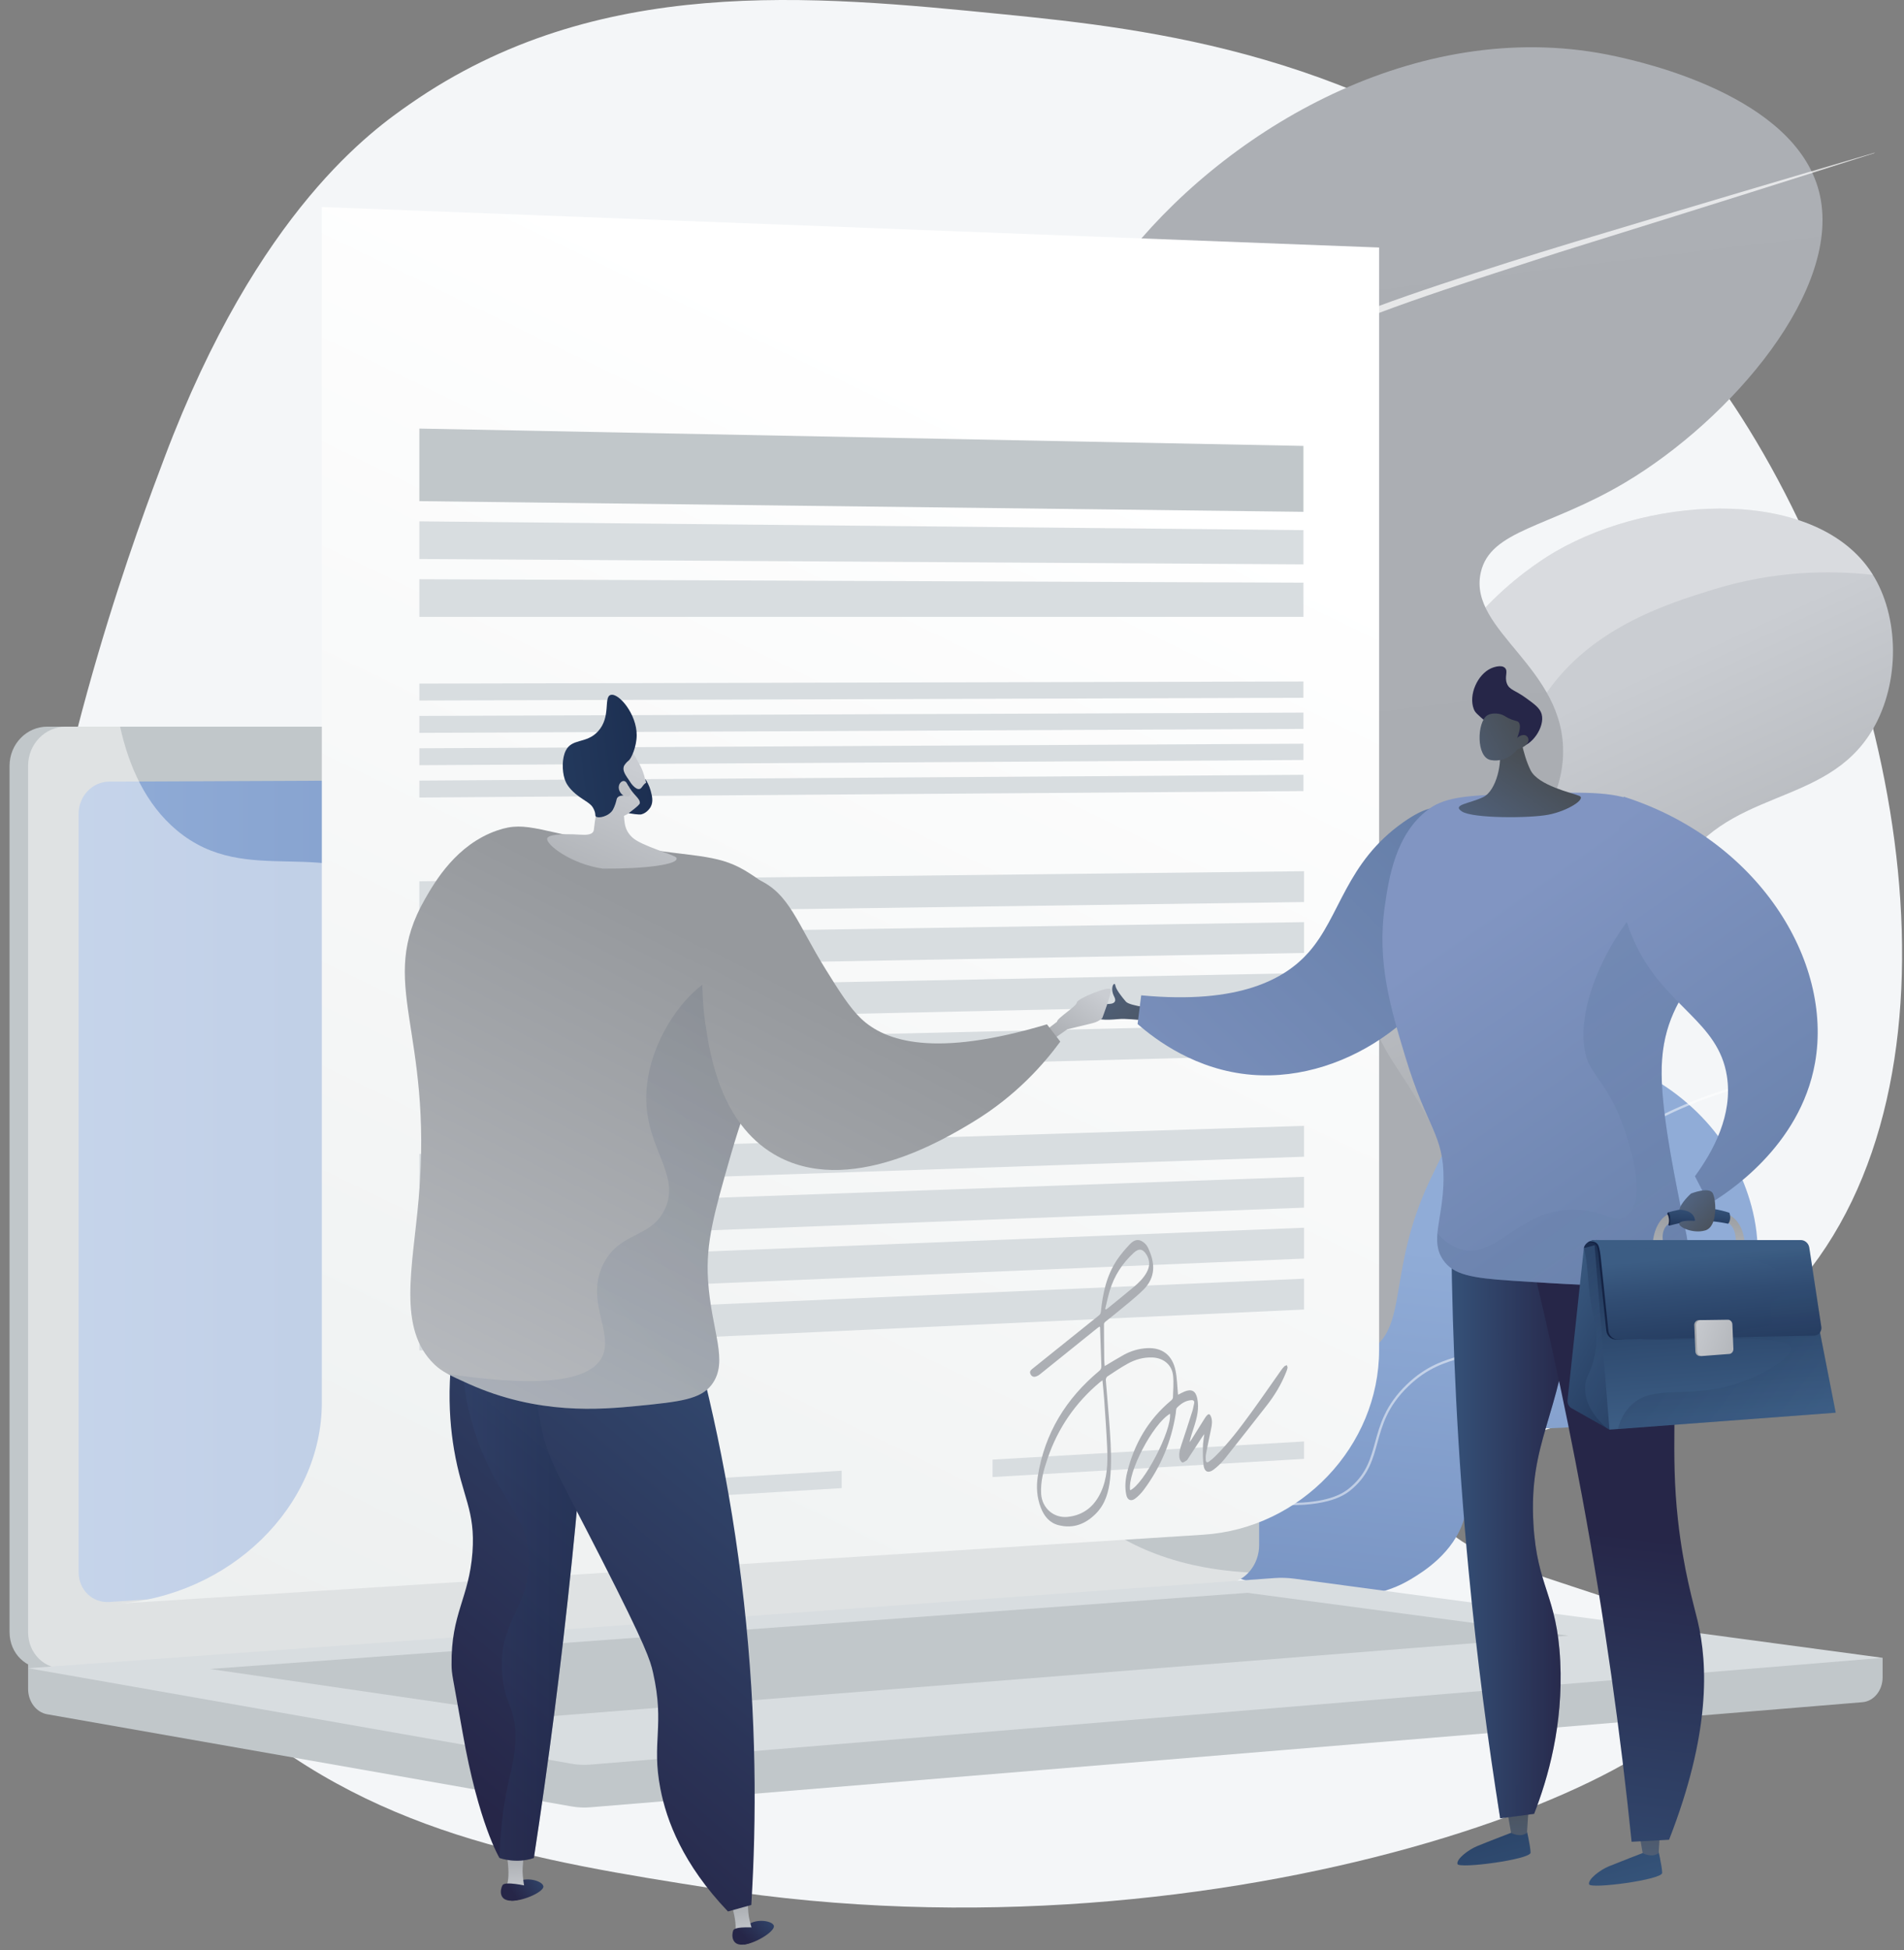 <svg width="166" height="170" viewBox="0 0 166 170" fill="none" xmlns="http://www.w3.org/2000/svg">
<rect x="0" y="0" width="166" height="170" fill="#808080" stroke="none"/>
<path d="M156.506 112.233C144.639 125.707 124.832 124.378 124.875 130.73C124.924 137.744 149.072 138.926 149.522 145.528C150.133 154.473 107.123 171.676 62.221 164.632C46.752 162.205 32.106 159.861 19.471 148.438C-15.154 117.135 10.204 50.871 14.337 39.903C22.506 18.227 32.621 11.238 35.751 9.059C52.037 -2.276 70.776 -0.414 87.51 1.249C100.18 2.508 119.155 4.65 136.477 18.943C139.431 21.381 145.946 27.172 151.818 36.361C166.084 58.684 172.389 94.198 156.506 112.233V112.233Z" fill="#F4F6F8"/>
<path d="M71.768 125.834C99.16 134.797 108.351 132.326 111.563 128.208C113.43 125.814 114.193 121.687 119.194 117.073C123.41 113.184 125.422 113.759 127.446 110.6C130.959 105.12 126.389 101.076 129.284 95.694C132.453 89.802 139.388 91.941 143.556 84.96C145.836 81.141 143.961 80.165 146.055 76.333C150.321 68.523 159.209 70.563 163.292 63.553C165.669 59.471 165.598 53.729 163.222 50.003C158.455 42.529 144.338 43.049 135.661 48.053C134.544 48.698 126.106 53.722 124.042 62.697C122.796 68.112 124.78 71.014 122.346 74.064C118.912 78.367 113.068 74.968 109.726 78.748C105.198 83.87 112.7 93.763 107.539 99.518C105.542 101.746 103.911 100.828 101.861 103.422C98.489 107.688 100.965 112.615 99.776 116.404C98.501 120.472 92.51 124.789 71.767 125.833L71.768 125.834Z" fill="url(#paint0_linear_2_50)"/>
<g style="mix-blend-mode:soft-light" opacity="0.28">
<path d="M134.386 61.094C129.502 68.978 134.664 75.173 129.419 81.187C125.158 86.07 119.853 84.164 117.619 88.965C115.479 93.567 119.77 96.574 117.695 101.885C115.985 106.262 112.465 105.768 108.092 111.112C103.69 116.491 104.6 120.237 102.255 123.574C99.737 127.155 93.674 129.969 78.759 127.991C76.57 127.36 74.244 126.645 71.767 125.834C92.51 124.79 98.5 120.473 99.776 116.405C100.964 112.616 98.489 107.689 101.861 103.423C103.912 100.829 105.542 101.746 107.539 99.519C112.699 93.764 105.198 83.871 109.726 78.749C113.068 74.969 118.912 78.368 122.346 74.065C124.78 71.014 122.796 68.112 124.042 62.697C126.106 53.723 134.544 48.699 135.661 48.054C144.338 43.05 158.455 42.53 163.222 50.004C163.244 50.04 163.266 50.077 163.288 50.113C159.43 49.684 154.608 49.775 149.394 51.383C145.345 52.632 138.277 54.811 134.386 61.094V61.094Z" fill="white"/>
</g>
<path d="M77.912 129.936C89.914 128.694 93.725 125.607 94.673 122.686C96.224 117.905 90.001 113.902 91.715 108.445C93.689 102.158 103.588 102.25 103.911 97.974C104.26 93.352 92.788 91.998 91.398 85.066C90.138 78.781 98.889 76.519 100.099 67.837C101.545 57.472 90.102 53.306 89.76 41.215C89.527 32.958 94.631 26.719 98.636 21.824C107.649 10.808 124.244 1.25 140.896 4.916C143.167 5.416 156.423 8.335 158.587 16.682C160.78 25.145 150.897 36.578 141.7 42.055C135.035 46.025 129.918 46.158 129.094 49.935C127.984 55.026 136.537 58.205 136.274 65.824C136.135 69.852 133.606 72.938 131.12 75.974C125.483 82.855 121.108 81.923 119.846 86.011C118.119 91.603 125.763 95.115 126.277 103.938C126.645 110.224 123.155 115.142 121.189 117.913C113.526 128.716 96.522 133.047 77.912 129.938L77.912 129.936Z" fill="url(#paint1_linear_2_50)"/>
<g style="mix-blend-mode:soft-light" opacity="0.7">
<path d="M163.437 13.342C155.723 15.806 148.001 18.234 140.272 20.64C138.342 21.248 136.404 21.833 134.481 22.463L128.708 24.339C126.786 24.97 124.869 25.612 122.962 26.283C121.057 26.956 119.161 27.654 117.311 28.448C116.387 28.846 115.475 29.269 114.6 29.749C114.16 29.985 113.738 30.248 113.324 30.52C112.918 30.8 112.527 31.099 112.168 31.428C111.451 32.089 110.899 32.894 110.566 33.807C110.237 34.722 110.063 35.691 110.101 36.665C110.134 37.638 110.357 38.604 110.692 39.533C111.027 40.464 111.483 41.355 111.975 42.227C112.964 43.97 114.137 45.62 115.256 47.313C116.376 49.004 117.463 50.74 118.306 52.613C118.718 53.553 119.082 54.519 119.334 55.521C119.576 56.525 119.734 57.552 119.758 58.588C119.779 60.658 119.345 62.735 118.426 64.597C117.963 65.526 117.374 66.386 116.715 67.177C116.054 67.969 115.32 68.685 114.582 69.382C113.106 70.768 111.58 72.104 110.546 73.798C109.484 75.469 109.002 77.457 108.941 79.435C108.914 80.425 109.006 81.418 109.233 82.382C109.464 83.345 109.807 84.281 110.236 85.184C110.662 86.089 111.156 86.966 111.647 87.854C112.134 88.743 112.623 89.646 112.989 90.615C113.362 91.578 113.592 92.615 113.606 93.661C113.611 94.707 113.424 95.746 113.073 96.722C112.721 97.7 112.206 98.617 111.568 99.431C110.924 100.24 110.18 100.96 109.391 101.608C107.821 102.914 106.095 103.992 104.65 105.375C103.928 106.062 103.291 106.834 102.807 107.697C102.331 108.562 102.015 109.513 101.865 110.493C101.722 111.475 101.737 112.477 101.954 113.444C102.17 114.412 102.575 115.33 102.992 116.252C103.196 116.718 103.409 117.183 103.565 117.679C103.717 118.172 103.844 118.688 103.838 119.217C103.849 119.743 103.77 120.273 103.592 120.767C103.42 121.262 103.164 121.724 102.862 122.147C102.242 122.984 101.452 123.667 100.601 124.234C99.751 124.806 98.847 125.284 97.921 125.706C96.063 126.539 94.13 127.176 92.174 127.709C90.218 128.245 88.238 128.683 86.249 129.066C84.259 129.446 82.261 129.777 80.255 130.057C76.246 130.629 72.217 131.046 68.184 131.392L68.182 131.365C72.211 130.986 76.236 130.535 80.236 129.93C82.237 129.632 84.231 129.285 86.213 128.889C88.196 128.491 90.167 128.037 92.111 127.487C94.055 126.94 95.972 126.288 97.803 125.449C98.714 125.024 99.601 124.545 100.427 123.98C101.253 123.417 102.01 122.749 102.596 121.955C103.165 121.158 103.535 120.202 103.495 119.224C103.487 118.245 103.077 117.314 102.666 116.399C102.245 115.482 101.821 114.537 101.59 113.524C101.358 112.513 101.337 111.458 101.482 110.436C101.633 109.414 101.96 108.413 102.456 107.501C102.959 106.594 103.622 105.785 104.362 105.074C105.844 103.645 107.573 102.556 109.106 101.265C109.878 100.625 110.593 99.925 111.206 99.147C111.813 98.365 112.296 97.493 112.626 96.562C112.956 95.631 113.126 94.646 113.118 93.667C113.099 92.686 112.881 91.715 112.519 90.793C111.799 88.941 110.627 87.266 109.758 85.407C109.317 84.482 108.956 83.508 108.714 82.502C108.475 81.494 108.376 80.454 108.403 79.42C108.432 78.387 108.573 77.358 108.844 76.357C108.976 75.856 109.156 75.367 109.355 74.888C109.569 74.414 109.802 73.948 110.08 73.51C110.347 73.064 110.659 72.65 110.976 72.243C111.304 71.846 111.641 71.456 112.001 71.09C112.71 70.35 113.466 69.67 114.199 68.977C114.931 68.284 115.647 67.582 116.283 66.816C116.918 66.051 117.479 65.229 117.918 64.344C118.791 62.57 119.205 60.573 119.182 58.599C119.157 57.609 119.004 56.626 118.77 55.661C118.526 54.698 118.173 53.764 117.771 52.851C116.948 51.028 115.877 49.319 114.759 47.639C113.643 45.956 112.463 44.302 111.449 42.523C110.946 41.633 110.473 40.715 110.119 39.739C109.766 38.766 109.524 37.737 109.487 36.684C109.444 35.632 109.63 34.576 109.988 33.587C110.173 33.095 110.415 32.616 110.715 32.177C111.015 31.738 111.369 31.339 111.755 30.982C112.144 30.628 112.561 30.314 112.988 30.021C113.422 29.739 113.861 29.468 114.314 29.227C115.215 28.736 116.144 28.31 117.08 27.911C118.954 27.115 120.861 26.422 122.775 25.754C124.69 25.087 126.613 24.452 128.54 23.827C132.391 22.572 136.261 21.384 140.142 20.23C147.896 17.898 155.658 15.589 163.427 13.315L163.435 13.341L163.437 13.342Z" fill="white"/>
</g>
<path d="M82.285 119.978C83.999 121.958 86.861 125 90.894 128.1C99.202 134.485 114.576 142.728 122.976 137.678C124.008 137.058 126.737 135.418 127.647 132.417C128.594 129.298 126.734 127.483 127.812 125.726C129.287 123.323 133.649 125.276 139.234 124.059C143.978 123.026 150.591 119.49 152.63 113.058C154.866 106.006 150.269 99.673 149.764 98.999C146.328 94.417 139.733 90.641 133.97 92.428C128.87 94.01 126.339 99.353 124.669 102.878C120.89 110.855 122.857 115.895 119.257 117.787C115.978 119.51 112.93 116.075 108.822 118.479C107.067 119.506 107.078 120.453 104.102 122.645C101.85 124.304 99.724 125.325 98.885 125.654C92.395 128.198 83.106 120.657 82.286 119.978L82.285 119.978Z" fill="url(#paint2_linear_2_50)"/>
<g style="mix-blend-mode:soft-light" opacity="0.5">
<path d="M112.408 131.214C109.855 131.214 106.129 130.762 100.641 129.397C93.839 127.705 87.099 125.295 80.61 122.235L80.698 122.049C87.175 125.103 93.902 127.509 100.691 129.197C114.408 132.61 116.997 130.307 117.847 129.551C119.156 128.386 119.511 127.096 119.886 125.729C120.303 124.211 120.775 122.49 122.651 120.686C124.36 119.042 125.915 118.585 127.419 118.143C128.907 117.706 130.313 117.292 131.852 115.802C133.838 113.881 134.271 111.839 134.729 109.677C134.986 108.467 135.251 107.216 135.794 105.904C137.938 100.727 143.618 96.82 152.676 94.29L152.731 94.488C143.737 97 138.102 100.867 135.984 105.983C135.448 107.277 135.184 108.519 134.93 109.72C134.465 111.913 134.025 113.985 131.995 115.951C130.419 117.476 128.924 117.916 127.477 118.341C125.997 118.775 124.467 119.225 122.793 120.834C120.959 122.599 120.514 124.218 120.084 125.784C119.7 127.181 119.338 128.5 117.984 129.705C117.459 130.172 116.286 131.215 112.408 131.215V131.214Z" fill="white"/>
</g>
<path d="M164.135 144.515L2.449 143.136V147.217C2.449 148.324 3.154 149.266 4.109 149.434L49.829 157.469C50.372 157.564 50.922 157.59 51.47 157.544L162.378 148.383C163.368 148.301 164.135 147.356 164.135 146.218V144.515Z" fill="#C1C7CA"/>
<path d="M105.46 137.976L4.121 145.441C2.308 145.574 0.833 144.155 0.833 142.27V66.757C0.833 64.872 2.308 63.344 4.121 63.344H105.46C106.954 63.344 108.162 64.725 108.162 66.429V134.691C108.162 136.395 106.954 137.865 105.46 137.975V137.976Z" fill="#C1C7CA"/>
<path d="M107.076 137.976L5.737 145.441C3.923 145.574 2.449 144.155 2.449 142.27V66.757C2.449 64.872 3.924 63.344 5.737 63.344H107.076C108.57 63.344 109.778 64.725 109.778 66.429V134.691C109.778 136.395 108.57 137.865 107.076 137.975V137.976Z" fill="#C1C7CA"/>
<path d="M103.918 133.163L9.532 139.647C8.056 139.748 6.857 138.583 6.857 137.044V70.933C6.857 69.394 8.056 68.141 9.532 68.135L103.918 67.728C105.151 67.723 106.148 68.855 106.148 70.256V130.473C106.148 131.874 105.151 133.079 103.918 133.163V133.163Z" fill="url(#paint3_linear_2_50)"/>
<path d="M59.985 65.409C59.985 66.111 59.464 66.681 58.819 66.683C58.175 66.686 57.651 66.117 57.651 65.414C57.651 64.71 58.175 64.14 58.819 64.139C59.464 64.139 59.985 64.707 59.985 65.409Z" fill="white"/>
<g style="mix-blend-mode:soft-light" opacity="0.48">
<path d="M5.737 145.441L106.562 138.013L107.075 137.976C107.761 137.925 108.384 137.586 108.86 137.072C101.604 136.675 97.098 134.098 94.191 131.436C88.353 126.089 89.366 120.817 83.07 117.302C75.218 112.918 69.043 118.473 63.085 112.991C59.472 109.668 61.246 107.19 56.801 102.224C51.877 96.724 48.672 98.573 43.724 93.622C37.468 87.362 40.597 82.493 35.208 77.998C28.671 72.546 21.62 77.593 15.397 72.364C12.713 70.109 11.24 66.83 10.471 63.344H5.737C3.923 63.344 2.449 64.871 2.449 66.757V142.27C2.449 144.155 3.923 145.574 5.737 145.441V145.441Z" fill="white"/>
</g>
<path d="M111.115 137.562L2.449 145.419L49.829 153.746C50.372 153.841 50.922 153.867 51.47 153.822L164.135 144.515L112.843 137.615C112.27 137.538 111.691 137.52 111.115 137.562Z" fill="#D8DDE0"/>
<path d="M18.305 145.486L108.772 138.848L136.771 142.584L47.083 149.681L18.305 145.486Z" fill="#C1C7CA"/>
<path d="M120.237 117.682C120.237 126.036 113.426 133.241 104.907 133.783L10.012 139.812C20.046 139.174 28.059 131.321 28.059 122.261V18.047L120.237 21.576V117.682V117.682Z" fill="url(#paint4_linear_2_50)"/>
<path d="M113.694 78.633L42.38 79.623V76.759L113.694 75.945V78.633Z" fill="#D8DDE0"/>
<path d="M36.562 79.703L39.792 79.658V76.788L36.562 76.825V79.703Z" fill="#D8DDE0"/>
<path d="M113.694 83.073L42.38 84.35V81.487L113.694 80.384V83.073Z" fill="#D8DDE0"/>
<path d="M36.562 84.455L39.792 84.397V81.527L36.562 81.577V84.455Z" fill="url(#paint5_linear_2_50)"/>
<path d="M113.694 87.514L42.38 89.079V86.216L113.694 84.825V87.514Z" fill="#D8DDE0"/>
<path d="M36.562 89.206L39.792 89.135V86.266L36.562 86.329V89.206Z" fill="url(#paint6_linear_2_50)"/>
<path d="M113.694 91.953L42.38 93.807V90.943L113.694 89.264V91.953Z" fill="#D8DDE0"/>
<path d="M36.562 93.958L39.792 93.874V91.004L36.562 91.081V93.958Z" fill="#D8DDE0"/>
<path d="M113.694 100.833L36.562 103.462V100.584L113.694 98.144V100.833Z" fill="#D8DDE0"/>
<path d="M113.694 105.273L36.562 108.214V105.335L113.694 102.584V105.273Z" fill="#D8DDE0"/>
<path d="M113.694 109.713L36.562 112.965V110.087L113.694 107.024V109.713Z" fill="#D8DDE0"/>
<path d="M113.694 114.153L36.562 117.716V114.839L113.694 111.464V114.153Z" fill="#D8DDE0"/>
<path d="M36.562 50.492L113.641 50.795V53.776H36.562V50.492Z" fill="#D8DDE0"/>
<path d="M36.562 45.447L113.641 46.214V49.196L36.562 48.731V45.447Z" fill="#D8DDE0"/>
<path d="M36.562 37.359L113.64 38.871V44.616L36.562 43.686V37.359Z" fill="#C1C7CA"/>
<path d="M36.562 59.589L113.64 59.407V60.828L36.562 61.066V59.589Z" fill="#D8DDE0"/>
<path d="M36.562 62.408L113.641 62.119V63.539L36.562 63.885V62.408Z" fill="#D8DDE0"/>
<path d="M36.562 65.227L113.641 64.829V66.25L36.562 66.704V65.227Z" fill="#D8DDE0"/>
<path d="M36.562 68.046L113.641 67.541V68.961L36.562 69.523V68.046Z" fill="#D8DDE0"/>
<path d="M86.536 127.238L113.694 125.654V127.173L86.536 128.757V127.238Z" fill="#D8DDE0"/>
<path d="M73.383 129.722L46.225 131.361V129.843L73.383 128.204V129.722Z" fill="#D8DDE0"/>
<path d="M133.042 159.248C133.042 159.248 133.431 160.898 133.443 161.496C133.455 162.093 127.164 162.926 127.066 162.486C126.969 162.046 128.021 161.245 128.782 160.93C129.542 160.614 131.772 159.755 131.772 159.755L133.041 159.249L133.042 159.248Z" fill="url(#paint7_linear_2_50)"/>
<path d="M131.381 157.71L131.742 159.772C131.742 159.772 132.514 160.217 133.13 159.772L133.28 157.482L131.38 157.71H131.381Z" fill="url(#paint8_linear_2_50)"/>
<path d="M144.516 161.014C144.516 161.014 144.905 162.664 144.918 163.261C144.93 163.859 138.639 164.692 138.541 164.252C138.443 163.812 139.496 163.01 140.257 162.694C141.017 162.379 143.247 161.52 143.247 161.52L144.516 161.014V161.014Z" fill="url(#paint9_linear_2_50)"/>
<path d="M142.856 159.476L143.217 161.538C143.217 161.538 143.989 161.983 144.605 161.538L144.755 159.248L142.855 159.476H142.856Z" fill="url(#paint10_linear_2_50)"/>
<path d="M128.368 103.355C127.756 104.963 127.145 106.572 126.533 108.18C126.623 117.057 127.067 126.681 128.042 136.932C128.767 144.558 129.712 151.761 130.793 158.506C131.779 158.376 132.765 158.245 133.751 158.115C134.955 155.026 136.299 150.386 136.029 144.82C135.747 139.015 134.008 138.386 133.69 132.832C133.277 125.633 136.013 123.473 136.887 114.698C137.221 111.343 137.286 106.991 136.414 101.791C133.731 102.312 131.05 102.834 128.368 103.355V103.355Z" fill="url(#paint11_linear_2_50)"/>
<path style="mix-blend-mode:multiply" opacity="0.3" d="M136.414 101.791C134.965 102.073 133.517 102.354 132.068 102.636C129.805 107.64 129.453 112.68 130.083 114.843C130.975 117.904 132.778 118.758 132.923 121.893C133.066 124.997 131.383 125.945 130.556 129.686C129.984 132.276 130.364 134.582 131.148 139.087C132.727 148.161 135.055 150.782 133.514 153.93C133.077 154.824 132.248 155.915 130.532 156.839C130.618 157.396 130.704 157.956 130.792 158.507C131.778 158.376 132.765 158.246 133.751 158.115C134.954 155.026 136.299 150.387 136.029 144.821C135.747 139.015 134.008 138.387 133.69 132.832C133.277 125.633 136.013 123.474 136.887 114.699C137.221 111.344 137.285 106.992 136.413 101.791H136.414Z" fill="url(#paint12_linear_2_50)"/>
<path d="M132.508 105.812C134.477 113.507 136.328 121.765 137.952 130.552C139.913 141.16 141.295 151.201 142.252 160.55C143.341 160.491 144.43 160.432 145.518 160.373C149.12 151.163 148.922 145.139 148.005 141.284C147.652 139.798 146.779 136.9 146.293 132.5C145.955 129.433 145.963 127.076 145.982 124.243C146.023 118.03 146.544 116.631 146.272 111.904C146.017 107.468 145.862 105.226 144.552 104.019C141.102 100.84 133.113 105.454 132.507 105.812H132.508Z" fill="url(#paint13_linear_2_50)"/>
<path d="M100.898 87.933C100.898 87.933 98.506 87.718 98.16 87.313C97.814 86.908 97.289 86.259 97.236 85.887C97.185 85.516 96.722 86.071 97.141 86.876C97.56 87.682 96.371 87.512 96.186 87.492C95.76 87.447 94.132 87.397 94.179 87.503C94.227 87.608 93.986 88.073 95.141 88.621C96.153 89.1 97.357 88.788 98.015 88.82L98.672 88.854L100.416 88.993L100.898 87.933V87.933Z" fill="url(#paint14_linear_2_50)"/>
<path d="M99.496 86.764C99.391 87.598 99.285 88.431 99.18 89.265C100.764 90.646 104.266 93.294 109.139 93.691C117.73 94.391 126.249 87.745 127.835 80.27C128.621 76.568 127.98 71.374 125.778 70.539C125.167 70.307 124.25 70.34 122.357 71.669C117.308 75.215 116.878 79.872 114.088 83.022C112.08 85.289 108.133 87.586 99.496 86.764V86.764Z" fill="url(#paint15_linear_2_50)"/>
<path d="M125.824 109.833C124.644 108.115 125.818 106.264 125.854 102.819C125.894 98.915 124.416 98.389 122.511 92.084C121.243 87.89 120.027 83.864 120.736 78.972C121.075 76.628 121.651 72.652 124.597 70.508C126.116 69.402 128.301 69.316 132.608 69.192C137.934 69.037 140.597 68.961 142.658 69.883C142.96 70.019 149.239 72.936 150.081 78.478C150.938 84.118 145.083 85.376 144.875 93.011C144.781 96.439 145.813 101.611 146.482 104.967C147.124 108.189 147.458 108.999 146.92 110.036C145.621 112.535 141.035 112.238 131.864 111.644C128.267 111.411 126.704 111.116 125.824 109.834V109.833Z" fill="url(#paint16_linear_2_50)"/>
<path style="mix-blend-mode:multiply" opacity="0.3" d="M138.366 92.331C138.863 93.773 140.326 94.76 141.561 98.268C141.828 99.025 143.727 104.418 141.916 105.936C140.87 106.813 139.763 105.41 137.064 105.441C132.388 105.495 130.485 109.766 127.361 108.905C126.819 108.755 126.092 108.401 125.325 107.51C125.252 108.376 125.332 109.117 125.823 109.833C126.703 111.114 128.266 111.41 131.864 111.643C141.035 112.237 145.62 112.534 146.919 110.035C147.458 108.998 147.123 108.187 146.481 104.966C145.812 101.61 144.78 96.438 144.874 93.01C145.083 85.375 150.937 84.117 150.08 78.476C149.852 76.968 149.214 75.662 148.41 74.546C141.152 78.347 136.805 87.795 138.366 92.33L138.366 92.331Z" fill="url(#paint17_linear_2_50)"/>
<path d="M142.685 82.497C141.391 79.87 140.32 75.771 141.561 69.448C153.217 73.155 159.825 83.705 158.245 92.64C156.943 100.005 150.465 104.082 149.016 104.947C148.601 104.143 148.187 103.339 147.773 102.535C149.362 100.358 151.097 97.191 150.557 93.788C149.808 89.07 145.305 87.815 142.685 82.497V82.497Z" fill="url(#paint18_linear_2_50)"/>
<path d="M132.457 63.577C132.457 63.577 132.704 65.635 133.437 67.131C134.099 68.483 137.082 69.118 137.697 69.38C138.312 69.643 136.683 70.698 134.991 71.02C133.299 71.342 128.397 71.345 127.467 70.742C126.537 70.14 128.125 70.058 129.306 69.489C130.488 68.92 131.001 66.372 130.7 65.26C130.398 64.148 132.457 63.576 132.457 63.576L132.457 63.577Z" fill="url(#paint19_linear_2_50)"/>
<path d="M129.701 63.054C128.746 62.219 128.615 62.123 128.494 61.816C128.011 60.588 128.814 58.782 130.009 58.254C130.071 58.227 130.873 57.882 131.216 58.229C131.507 58.524 131.148 58.995 131.382 59.59C131.6 60.148 132.078 60.15 133.015 60.827C133.786 61.384 134.266 61.73 134.411 62.262C134.71 63.358 133.544 65.079 132.399 65.131C131.987 65.15 131.859 64.94 129.701 63.053V63.054Z" fill="#262648"/>
<path d="M132.301 65.313C132.301 65.313 131.445 66.506 129.984 66.257C128.676 66.035 128.767 62.929 129.668 62.358C129.969 62.168 130.539 62.134 130.984 62.314C131.247 62.42 131.328 62.546 131.76 62.711C132.158 62.863 132.279 62.828 132.392 62.949C132.534 63.1 132.616 63.444 132.275 64.321C132.551 64.08 132.862 64.009 133.066 64.135C133.098 64.156 133.183 64.229 133.225 64.332C133.377 64.704 133.027 65.123 132.301 65.313H132.301Z" fill="url(#paint20_linear_2_50)"/>
<path d="M150.554 105.814C150.554 105.814 151.953 106.223 152.102 108.336C151.873 108.319 151.339 108.336 151.339 108.336C151.339 108.336 151.438 106.799 150.443 106.501C150.523 106.322 150.554 105.814 150.554 105.814Z" fill="url(#paint21_linear_2_50)"/>
<path d="M145.421 105.688C145.456 106.073 145.491 106.457 145.526 106.842C146.217 106.669 146.973 106.468 147.786 106.432C148.843 106.384 149.811 106.491 150.674 106.676C150.712 106.627 150.793 106.511 150.831 106.32C150.891 106.014 150.79 105.759 150.771 105.714C150.332 105.573 149.855 105.454 149.345 105.374C147.881 105.142 146.558 105.372 145.421 105.688V105.688Z" fill="url(#paint22_linear_2_50)"/>
<path d="M145.356 106.021C145.359 105.882 145.37 105.709 145.421 105.688C145.47 105.669 145.535 105.795 145.563 105.865C145.575 105.894 145.6 105.964 145.616 106.189C145.637 106.478 145.613 106.62 145.591 106.708C145.578 106.761 145.557 106.84 145.526 106.842C145.501 106.844 145.479 106.793 145.447 106.696C145.403 106.564 145.351 106.345 145.356 106.021H145.356Z" fill="url(#paint23_linear_2_50)"/>
<path d="M144.082 108.451C144.372 108.501 145.077 108.65 145.077 108.65C145.077 108.65 144.617 107.299 145.483 106.675C145.506 106.573 145.529 106.412 145.501 106.217C145.481 106.066 145.436 105.946 145.398 105.862C145.03 106.053 144.23 106.693 144.082 108.452V108.451Z" fill="url(#paint24_linear_2_50)"/>
<path d="M138.087 108.808C138.087 108.808 138.123 108.098 139.332 108.098C139.522 108.227 139.532 108.808 139.532 108.808H138.087Z" fill="url(#paint25_linear_2_50)"/>
<path d="M137.014 122.756L140.322 124.626L142.326 117.759L139.024 108.551L138.088 108.807L136.667 122.031C136.635 122.33 136.774 122.62 137.014 122.756V122.756Z" fill="url(#paint26_linear_2_50)"/>
<path style="mix-blend-mode:multiply" opacity="0.3" d="M142.327 117.759L139.025 108.551L138.088 108.807C138.319 109.62 138.429 110.943 138.481 111.68C138.703 114.815 139.438 115.687 139.082 117.874C138.786 119.692 138.139 119.939 138.196 121.162C138.257 122.495 139.09 123.61 140.079 124.488L140.323 124.626L142.327 117.758L142.327 117.759Z" fill="url(#paint27_linear_2_50)"/>
<path d="M139.024 108.551H157.187L160.046 123.146L140.322 124.626L139.024 108.551Z" fill="url(#paint28_linear_2_50)"/>
<g style="mix-blend-mode:multiply" opacity="0.2">
<path style="mix-blend-mode:multiply" d="M157.187 108.551H151.068C150.955 108.85 150.783 109.264 150.532 109.732C147.796 114.826 141.532 115.468 141.645 116.306C141.814 117.557 155.763 115.781 156.119 117.5C156.291 118.33 153.345 120.217 150.267 120.932C146.581 121.788 143.873 120.709 142.072 122.631C141.462 123.282 141.193 124.044 141.062 124.56L160.046 123.146L157.187 108.551Z" fill="url(#paint29_linear_2_50)"/>
</g>
<path d="M139.332 108.098C139.127 108.098 138.841 108.074 138.53 108.244C138.464 108.281 138.405 108.321 138.354 108.362L138.497 108.314C138.728 108.251 139.045 108.335 139.164 108.551C139.31 108.816 139.362 109.43 139.394 109.734C139.485 110.599 140.042 115.982 140.042 115.982C140.084 116.436 140.453 116.779 140.889 116.771L157.784 115.95C157.912 115.948 158.039 115.91 158.145 115.834C158.365 115.676 158.465 115.402 158.414 115.141L157.559 108.73C157.486 108.362 157.176 108.097 156.816 108.097H139.332L139.332 108.098Z" fill="url(#paint30_linear_2_50)"/>
<path d="M139.512 108.098C139.308 108.098 139.065 108.072 138.794 108.14C138.721 108.158 138.605 108.192 138.553 108.232C138.553 108.232 139.127 108.104 139.344 108.552C139.476 108.824 139.542 109.431 139.574 109.735C139.665 110.6 140.222 115.983 140.222 115.983C140.264 116.437 140.633 116.78 141.069 116.771L158.154 116.429C158.283 116.426 158.409 116.388 158.515 116.313C158.736 116.155 158.836 115.88 158.785 115.62L157.738 108.732C157.666 108.363 157.356 108.099 156.996 108.099H139.512V108.098Z" fill="url(#paint31_linear_2_50)"/>
<path style="mix-blend-mode:multiply" opacity="0.1" d="M158.785 115.619L157.738 108.731C157.666 108.363 157.356 108.098 156.996 108.098H139.512C139.308 108.098 139.065 108.072 138.794 108.14C138.721 108.158 138.605 108.192 138.553 108.232C138.553 108.232 139.127 108.104 139.344 108.552C139.365 108.595 139.384 108.646 139.401 108.704C141.062 108.765 142.722 108.721 144.382 108.821C147.665 109.014 150.984 109.014 154.081 110.248C155.073 110.643 155.752 112.06 155.483 112.715C155.289 113.187 154.628 113.15 154.396 113.77C154.153 114.421 154.736 114.864 154.492 115.322C154.236 115.801 153.459 115.573 152.2 115.915C151.507 116.103 150.976 116.381 150.643 116.58L158.153 116.429C158.282 116.427 158.408 116.389 158.514 116.313C158.735 116.155 158.835 115.881 158.784 115.62L158.785 115.619Z" fill="url(#paint32_linear_2_50)"/>
<path d="M150.609 117.711L148.469 118.19L148.243 118.207C148.015 118.224 147.819 118.041 147.81 117.8L147.715 115.521C147.706 115.279 147.886 115.079 148.114 115.077L148.341 115.074L150.492 115.328C150.697 115.325 150.871 115.224 150.88 115.45L150.968 117.588C150.977 117.814 150.814 117.696 150.609 117.712L150.609 117.711Z" fill="url(#paint33_linear_2_50)"/>
<path d="M150.771 118.026L148.401 118.206C148.173 118.224 147.977 118.041 147.968 117.799L147.873 115.52C147.864 115.279 148.044 115.079 148.272 115.076L150.648 115.043C150.854 115.04 151.028 115.222 151.037 115.448L151.126 117.587C151.135 117.813 150.976 118.01 150.771 118.026Z" fill="url(#paint34_linear_2_50)"/>
<path d="M147.428 104.045C147.428 104.045 146.511 104.867 146.422 105.452C146.422 105.452 147.716 105.434 147.786 106.432C147.786 106.432 146.605 106.32 146.422 106.626C146.238 106.932 147.591 107.58 148.676 107.256C149.76 106.932 149.637 104.693 149.342 104.045C149.046 103.398 147.427 104.045 147.427 104.045H147.428Z" fill="url(#paint35_linear_2_50)"/>
<path d="M47.373 164.419C47.287 163.945 45.757 163.516 44.999 164.151C44.623 164.466 44.364 165.106 44.582 165.395C44.661 165.5 44.337 165.684 44.647 165.688C45.678 165.7 47.459 164.891 47.373 164.42V164.419Z" fill="url(#paint36_linear_2_50)"/>
<path d="M45.7 164.422L44.113 164.501C44.663 163.5 44.001 160.779 44.001 160.779L45.715 160.83C45.715 160.83 45.673 161.62 45.569 162.793C45.533 163.195 45.599 163.8 45.7 164.422V164.422Z" fill="url(#paint37_linear_2_50)"/>
<path d="M45.908 164.398C45.908 164.398 44.014 163.961 43.809 164.337C43.604 164.713 43.445 165.72 44.647 165.687C45.849 165.655 46.015 164.716 45.908 164.397V164.398Z" fill="url(#paint38_linear_2_50)"/>
<path d="M67.466 167.858C67.315 167.401 65.74 167.19 65.078 167.925C64.75 168.29 64.582 168.959 64.839 169.215C64.932 169.308 64.636 169.536 64.945 169.496C65.967 169.363 67.617 168.313 67.466 167.858V167.858Z" fill="url(#paint39_linear_2_50)"/>
<path d="M65.605 168.299L64.046 168.605C64.447 167.536 63.402 164.938 63.402 164.938L65.105 164.742C65.105 164.742 65.177 165.53 65.242 166.706C65.264 167.109 65.416 167.698 65.606 168.299H65.605Z" fill="url(#paint40_linear_2_50)"/>
<path d="M66.013 168.042C66.013 168.042 64.076 167.875 63.926 168.276C63.776 168.677 63.759 169.697 64.944 169.496C66.13 169.295 66.163 168.343 66.013 168.042Z" fill="url(#paint41_linear_2_50)"/>
<path d="M51.685 113.369C51.261 120.636 50.666 128.193 49.865 136.014C48.936 145.075 47.809 153.732 46.545 161.96C44.986 162.495 43.546 161.96 43.546 161.96C43.546 161.96 41.723 158.973 40.333 151.036C39.44 145.943 39.379 146.007 39.369 145.119C39.318 140.636 40.89 139.338 41.19 135.332C41.467 131.625 40.287 130.515 39.583 126.342C39.041 123.133 38.838 118.457 40.547 112.345C44.26 112.686 47.973 113.028 51.685 113.369V113.369Z" fill="url(#paint42_linear_2_50)"/>
<path style="mix-blend-mode:multiply" opacity="0.3" d="M51.685 113.369C51.261 120.636 50.666 128.193 49.865 136.014C48.937 145.075 47.809 153.732 46.545 161.96C44.986 162.495 43.546 161.96 43.546 161.96C43.566 161.199 43.618 160.051 43.778 158.665C44.199 154.988 44.871 153.941 44.94 151.685C45.028 148.8 43.984 148.711 43.778 145.869C43.458 141.464 45.874 140.42 46.103 136.563C46.344 132.488 43.794 131.147 41.84 126.094C40.687 123.111 39.663 118.633 40.547 112.346C44.26 112.687 47.973 113.029 51.685 113.37V113.369Z" fill="url(#paint43_linear_2_50)"/>
<path d="M59.504 113.141C61.638 120.335 63.706 129.269 64.859 139.656C65.978 149.736 65.958 158.688 65.502 166.057C64.823 166.246 64.145 166.436 63.467 166.626C59.523 162.497 58.114 158.701 57.576 155.929C56.78 151.828 57.98 150.438 56.934 145.801C56.693 144.734 56.355 143.588 52.435 135.901C48.695 128.563 47.928 127.498 47.295 124.863C46.39 121.101 46.629 117.766 46.973 115.531C51.15 114.735 55.327 113.938 59.504 113.141Z" fill="url(#paint44_linear_2_50)"/>
<path d="M91.531 90.793L93.052 89.724L95.279 89.184C95.582 89.111 95.863 88.965 96.097 88.759C96.097 88.759 96.929 86.593 96.838 86.246C96.747 85.898 93.907 87.046 93.885 87.386C93.863 87.726 92.147 88.755 92.155 89.068L91.197 89.803L91.531 90.793Z" fill="url(#paint45_linear_2_50)"/>
<path d="M69.678 80.757C68.679 78.311 66.533 76.905 65.421 76.175C62.788 74.449 61.104 74.764 55.059 73.844C47.004 72.618 46.039 71.456 43.332 72.397C39.775 73.634 37.918 76.865 37.066 78.346C32.775 85.809 37.793 89.602 36.504 104.468C35.978 110.539 34.629 115.816 37.87 118.936C38.552 119.592 39.315 119.936 40.842 120.624C46.895 123.35 52.323 122.879 55.622 122.553C59.251 122.193 61.086 121.987 62.048 120.704C63.585 118.654 62.002 116.049 61.726 111.541C61.528 108.304 62.264 105.739 63.735 100.61C67.154 88.684 71.594 85.442 69.678 80.757H69.678Z" fill="url(#paint46_linear_2_50)"/>
<path d="M56.194 69.445C56.561 68.138 55.92 66.927 55.778 66.666C55.187 65.574 55.035 65.424 54.753 65.235L54.361 64.993C54.361 64.993 54.338 64.984 54.314 64.975C54.063 64.886 53.204 64.86 53.03 64.897C52.475 65.016 51.883 67.28 52.052 70.481C52.029 70.603 52.007 70.727 51.985 70.85C51.898 71.356 51.828 71.851 51.774 72.336C51.723 72.8 51.066 72.789 50.601 72.76C48.714 72.639 47.79 72.8 47.71 73.081C47.559 73.608 49.798 75.331 52.563 75.719C56.274 75.747 59.292 75.351 58.968 74.767C58.824 74.507 55.949 73.755 55.14 73.011C54.4 72.328 54.461 71.624 54.4 71.12C54.624 71.004 55.925 70.409 56.195 69.446L56.194 69.445Z" fill="url(#paint47_linear_2_50)"/>
<path d="M55.511 64.084C55.508 65.075 55.041 66.134 54.803 66.305C54.773 66.327 54.599 66.463 54.444 66.697C54.423 66.729 54.404 66.766 54.388 66.815C54.171 67.439 55.164 68.175 54.972 68.455C54.834 68.658 54.158 68.386 54.078 68.562C54.003 68.727 54.563 69.068 54.478 69.266C54.413 69.415 54.068 69.279 53.851 69.507C53.742 69.621 53.774 69.711 53.659 70.06C53.594 70.257 53.503 70.472 53.432 70.591C53.09 71.174 52.119 71.387 51.933 71.154C51.881 71.088 51.925 71.034 51.872 70.816C51.872 70.816 51.823 70.614 51.683 70.38C51.483 70.047 50.998 69.808 50.509 69.456C49.604 68.804 49.358 68.248 49.284 68.06C49.258 67.993 49.241 67.942 49.229 67.906C48.994 67.174 48.993 66.101 49.321 65.44C49.871 64.334 51.113 64.86 52.128 63.763C53.3 62.499 52.602 60.77 53.238 60.579C53.939 60.369 55.518 62.25 55.511 64.084V64.084Z" fill="url(#paint48_linear_2_50)"/>
<path d="M54.616 68.222C54.373 67.888 53.946 68.202 53.944 68.634C53.941 69.066 54.36 69.516 54.766 69.43C55.172 69.345 54.943 68.671 54.616 68.222V68.222Z" fill="url(#paint49_linear_2_50)"/>
<path d="M54.419 67.499L54.982 68.233C54.982 68.233 55.59 69.131 55.944 68.639C56.234 68.237 56.309 68.245 56.327 68.262C56.331 68.265 56.331 68.27 56.333 68.27C56.338 68.269 56.29 68.07 56.247 67.895C56.397 68.111 56.604 68.46 56.729 68.93C56.851 69.387 56.981 69.876 56.724 70.346C56.708 70.374 56.425 70.874 55.895 70.995C55.895 70.995 55.687 71.042 54.806 70.888C54.806 70.888 55.768 70.189 55.783 70.022C55.824 69.571 55.198 69.327 54.733 68.402C54.554 68.045 54.466 67.721 54.419 67.498V67.499Z" fill="url(#paint50_linear_2_50)"/>
<path style="mix-blend-mode:multiply" opacity="0.1" d="M52.489 118.293C53.557 116.165 50.94 113.337 52.65 110.094C54.102 107.34 56.739 107.957 57.951 105.432C59.416 102.383 56.23 100.105 56.345 95.466C56.481 89.92 61.25 84.369 64.055 84.856C65.871 85.171 66.105 87.881 67.382 90.849C66.251 93.329 64.931 96.436 63.734 100.61C62.263 105.739 61.528 108.304 61.726 111.541C62.002 116.049 63.584 118.654 62.047 120.704C61.085 121.987 59.251 122.193 55.621 122.553C52.323 122.879 46.895 123.349 40.841 120.624C40.075 120.278 39.502 120.02 39.033 119.765C48.491 121.186 51.641 119.98 52.488 118.293H52.489Z" fill="url(#paint51_linear_2_50)"/>
<path d="M92.442 90.799C92.054 90.297 91.666 89.795 91.278 89.292C81.52 92.211 77.191 90.806 75.073 88.793C74.067 87.837 73.133 86.34 72.008 84.534C69.497 80.509 68.832 77.854 66.063 76.657C65.362 76.355 64.878 76.153 64.296 76.296C61.618 76.951 60.734 83.932 61.485 89.156C61.899 92.037 62.843 97.861 67.469 100.61C73.906 104.434 82.43 99.26 84.866 97.782C88.587 95.524 91.009 92.749 92.442 90.799Z" fill="url(#paint52_linear_2_50)"/>
<path d="M96.317 119.083C96.889 118.744 97.418 118.414 97.961 118.113C98.586 117.768 99.262 117.564 99.975 117.523C101.323 117.443 102.216 118.12 102.494 119.495C102.623 120.133 102.632 120.796 102.695 121.448C102.698 121.486 102.703 121.524 102.709 121.583C102.908 121.483 103.083 121.38 103.269 121.304C103.889 121.051 104.245 121.247 104.381 121.898C104.559 122.75 104.367 123.56 104.108 124.363C103.965 124.805 103.814 125.244 103.712 125.712C103.758 125.652 103.809 125.596 103.849 125.532C104.22 124.941 104.588 124.348 104.96 123.758C105.042 123.627 105.124 123.491 105.231 123.38C105.377 123.228 105.477 123.255 105.562 123.449C105.723 123.815 105.667 124.186 105.589 124.56C105.438 125.282 105.287 126.003 105.148 126.727C105.114 126.903 105.115 127.088 105.124 127.267C105.136 127.47 105.233 127.528 105.397 127.415C105.598 127.276 105.786 127.112 105.959 126.94C107.13 125.777 108.12 124.465 109.086 123.137C109.974 121.914 110.831 120.668 111.703 119.435C111.788 119.314 111.882 119.197 111.988 119.096C112.04 119.046 112.128 119.035 112.2 119.007C112.219 119.088 112.267 119.175 112.252 119.249C112.224 119.392 112.166 119.531 112.11 119.668C111.692 120.703 111.123 121.649 110.433 122.526C109.214 124.075 108.007 125.633 106.774 127.172C106.49 127.526 106.152 127.854 105.787 128.123C105.355 128.442 105.018 128.307 104.939 127.774C104.859 127.227 104.87 126.663 104.876 126.108C104.879 125.768 104.95 125.428 104.998 125.012C104.912 125.125 104.868 125.177 104.831 125.234C104.422 125.859 104.015 126.486 103.606 127.112C103.561 127.18 103.522 127.265 103.458 127.306C103.336 127.385 103.157 127.52 103.075 127.48C102.958 127.424 102.861 127.239 102.836 127.095C102.768 126.698 102.873 126.319 103.001 125.94C103.334 124.954 103.652 123.963 103.967 122.971C104.032 122.769 104.055 122.554 104.107 122.348C104.161 122.137 104.054 122.041 103.871 122.053C103.36 122.087 102.956 122.361 102.615 122.711C102.515 122.814 102.535 123.037 102.509 123.207C102.129 125.654 101.203 127.874 99.727 129.86C99.519 130.14 99.269 130.403 98.995 130.617C98.623 130.909 98.296 130.78 98.197 130.314C98.06 129.67 98.108 129.02 98.263 128.385C98.875 125.879 100.103 123.746 102.102 122.083C102.177 122.021 102.26 121.915 102.263 121.827C102.282 121.189 102.34 120.544 102.274 119.912C102.175 118.973 101.444 118.377 100.489 118.334C99.701 118.298 98.972 118.509 98.297 118.884C97.696 119.218 97.124 119.606 96.549 119.986C96.469 120.039 96.401 120.187 96.409 120.285C96.524 121.791 96.672 123.295 96.77 124.801C96.861 126.186 96.928 127.576 96.779 128.961C96.659 130.063 96.363 131.112 95.557 131.932C94.656 132.848 93.578 133.278 92.295 132.953C91.499 132.752 91.032 132.169 90.743 131.426C90.396 130.536 90.335 129.608 90.482 128.685C91.078 124.943 92.934 121.923 95.825 119.515C95.973 119.392 96.03 119.273 96.022 119.081C95.977 117.957 95.944 116.833 95.907 115.709C95.907 115.695 95.893 115.681 95.869 115.635C95.796 115.686 95.724 115.73 95.659 115.783C93.989 117.127 92.321 118.474 90.648 119.815C90.532 119.907 90.383 119.982 90.24 120.009C90.052 120.045 89.905 119.935 89.832 119.758C89.758 119.578 89.841 119.455 89.986 119.339C91.922 117.788 93.855 116.232 95.791 114.681C95.908 114.588 95.965 114.495 95.981 114.338C96.144 112.739 96.474 111.187 97.385 109.828C97.704 109.353 98.082 108.914 98.473 108.495C98.738 108.21 99.093 107.967 99.5 108.169C99.728 108.282 99.956 108.496 100.067 108.723C100.737 110.094 100.775 111.356 99.673 112.442C98.944 113.159 98.123 113.783 97.338 114.443C97.024 114.707 96.693 114.951 96.377 115.213C96.315 115.264 96.249 115.356 96.25 115.429C96.251 116.463 96.261 117.498 96.274 118.532C96.276 118.709 96.299 118.886 96.315 119.086L96.317 119.083ZM96.116 120.326C96.007 120.407 95.946 120.446 95.891 120.492C93.759 122.281 92.234 124.493 91.337 127.127C90.996 128.127 90.703 129.144 90.772 130.227C90.85 131.456 91.858 132.352 93.077 132.229C94.451 132.09 95.393 131.326 95.968 130.105C96.552 128.865 96.585 127.53 96.528 126.195C96.467 124.794 96.363 123.394 96.269 121.994C96.233 121.455 96.171 120.918 96.116 120.326L96.116 120.326ZM96.353 114.106C96.381 114.118 96.41 114.131 96.438 114.143C96.477 114.117 96.518 114.094 96.554 114.064C97.311 113.448 98.073 112.836 98.822 112.21C99.277 111.83 99.703 111.42 99.987 110.888C100.26 110.377 100.265 109.871 99.957 109.371C99.633 108.846 99.293 108.799 98.843 109.211C97.854 110.118 97.148 111.209 96.758 112.494C96.597 113.023 96.487 113.568 96.354 114.106L96.353 114.106ZM98.53 129.91C99.731 129.389 102.174 124.681 102.007 123.238C100.505 124.124 98.287 128.363 98.53 129.91Z" fill="url(#paint53_linear_2_50)"/>
<defs>
<linearGradient id="paint0_linear_2_50" x1="110.925" y1="73.605" x2="132.635" y2="120.627" gradientUnits="userSpaceOnUse">
<stop stop-color="#CACDD2"/>
<stop offset="1" stop-color="#96999D"/>
</linearGradient>
<linearGradient id="paint1_linear_2_50" x1="110.436" y1="8.034" x2="119.176" y2="80.561" gradientUnits="userSpaceOnUse">
<stop stop-color="#ACAFB4"/>
<stop offset="1" stop-color="#AAADB2"/>
</linearGradient>
<linearGradient id="paint2_linear_2_50" x1="118.487" y1="108.257" x2="112.787" y2="160.434" gradientUnits="userSpaceOnUse">
<stop stop-color="#90ACD7"/>
<stop offset="1" stop-color="#6B86B7"/>
</linearGradient>
<linearGradient id="paint3_linear_2_50" x1="6.857" y1="103.691" x2="106.148" y2="103.691" gradientUnits="userSpaceOnUse">
<stop stop-color="#90ACD7"/>
<stop offset="1" stop-color="#6B86B7"/>
</linearGradient>
<linearGradient id="paint4_linear_2_50" x1="90.061" y1="36.707" x2="29.612" y2="161.635" gradientUnits="userSpaceOnUse">
<stop stop-color="white"/>
<stop offset="1" stop-color="#EBEEEE"/>
</linearGradient>
<linearGradient id="paint5_linear_2_50" x1="35.698" y1="76.27" x2="41.481" y2="91.928" gradientUnits="userSpaceOnUse">
<stop stop-color="#ACAFB4"/>
<stop offset="1" stop-color="#AAADB2"/>
</linearGradient>
<linearGradient id="paint6_linear_2_50" x1="37.252" y1="85.23" x2="43.017" y2="100.837" gradientUnits="userSpaceOnUse">
<stop stop-color="#ACAFB4"/>
<stop offset="1" stop-color="#AAADB2"/>
</linearGradient>
<linearGradient id="paint7_linear_2_50" x1="124.751" y1="141.717" x2="133.307" y2="172.576" gradientUnits="userSpaceOnUse">
<stop stop-color="#142344"/>
<stop offset="1" stop-color="#3C5D84"/>
</linearGradient>
<linearGradient id="paint8_linear_2_50" x1="132.26" y1="163.564" x2="132.384" y2="153.175" gradientUnits="userSpaceOnUse">
<stop stop-color="#51637F"/>
<stop offset="1" stop-color="#464848"/>
</linearGradient>
<linearGradient id="paint9_linear_2_50" x1="134.914" y1="138.746" x2="143.471" y2="169.605" gradientUnits="userSpaceOnUse">
<stop stop-color="#142344"/>
<stop offset="1" stop-color="#3C5D84"/>
</linearGradient>
<linearGradient id="paint10_linear_2_50" x1="143.754" y1="163.707" x2="143.878" y2="153.318" gradientUnits="userSpaceOnUse">
<stop stop-color="#51637F"/>
<stop offset="1" stop-color="#464848"/>
</linearGradient>
<linearGradient id="paint11_linear_2_50" x1="126.533" y1="130.148" x2="137.116" y2="130.148" gradientUnits="userSpaceOnUse">
<stop stop-color="#355178"/>
<stop offset="1" stop-color="#262648"/>
</linearGradient>
<linearGradient id="paint12_linear_2_50" x1="126.534" y1="-6.352" x2="137.116" y2="-6.352" gradientUnits="userSpaceOnUse">
<stop stop-color="#355178"/>
<stop offset="1" stop-color="#262648"/>
</linearGradient>
<linearGradient id="paint13_linear_2_50" x1="135.318" y1="169.793" x2="139.741" y2="133.507" gradientUnits="userSpaceOnUse">
<stop stop-color="#355178"/>
<stop offset="1" stop-color="#262648"/>
</linearGradient>
<linearGradient id="paint14_linear_2_50" x1="95.001" y1="85.331" x2="105.031" y2="95.534" gradientUnits="userSpaceOnUse">
<stop stop-color="#51637F"/>
<stop offset="1" stop-color="#464848"/>
</linearGradient>
<linearGradient id="paint15_linear_2_50" x1="143.252" y1="54.883" x2="94.813" y2="104.374" gradientUnits="userSpaceOnUse">
<stop stop-color="#56729A"/>
<stop offset="1" stop-color="#8195C2"/>
</linearGradient>
<linearGradient id="paint16_linear_2_50" x1="165.699" y1="133.243" x2="128.658" y2="80.098" gradientUnits="userSpaceOnUse">
<stop stop-color="#56729A"/>
<stop offset="1" stop-color="#8195C2"/>
</linearGradient>
<linearGradient id="paint17_linear_2_50" x1="165.904" y1="133.544" x2="128.404" y2="79.742" gradientUnits="userSpaceOnUse">
<stop stop-color="#8195C2"/>
<stop offset="1" stop-color="#56729A"/>
</linearGradient>
<linearGradient id="paint18_linear_2_50" x1="175.769" y1="126.246" x2="138.536" y2="72.827" gradientUnits="userSpaceOnUse">
<stop stop-color="#56729A"/>
<stop offset="1" stop-color="#8195C2"/>
</linearGradient>
<linearGradient id="paint19_linear_2_50" x1="129.86" y1="73.651" x2="135.799" y2="64.921" gradientUnits="userSpaceOnUse">
<stop stop-color="#51637F"/>
<stop offset="1" stop-color="#464848"/>
</linearGradient>
<linearGradient id="paint20_linear_2_50" x1="125.567" y1="66.901" x2="134.835" y2="61.856" gradientUnits="userSpaceOnUse">
<stop stop-color="#51637F"/>
<stop offset="1" stop-color="#464848"/>
</linearGradient>
<linearGradient id="paint21_linear_2_50" x1="150.899" y1="112.977" x2="151.424" y2="105.171" gradientUnits="userSpaceOnUse">
<stop stop-color="#CACDD2"/>
<stop offset="1" stop-color="#96999D"/>
</linearGradient>
<linearGradient id="paint22_linear_2_50" x1="147.841" y1="110.318" x2="148.214" y2="104.768" gradientUnits="userSpaceOnUse">
<stop offset="0.1" stop-color="#142344"/>
<stop offset="0.3" stop-color="#172849"/>
<stop offset="0.56" stop-color="#213659"/>
<stop offset="0.85" stop-color="#314D73"/>
<stop offset="1" stop-color="#3C5D84"/>
</linearGradient>
<linearGradient id="paint23_linear_2_50" x1="145.605" y1="106.331" x2="149.777" y2="108.566" gradientUnits="userSpaceOnUse">
<stop offset="0.1" stop-color="#142344"/>
<stop offset="0.3" stop-color="#172849"/>
<stop offset="0.56" stop-color="#213659"/>
<stop offset="0.85" stop-color="#314D73"/>
<stop offset="1" stop-color="#3C5D84"/>
</linearGradient>
<linearGradient id="paint24_linear_2_50" x1="144.363" y1="113.918" x2="144.961" y2="105.033" gradientUnits="userSpaceOnUse">
<stop stop-color="#CACDD2"/>
<stop offset="1" stop-color="#96999D"/>
</linearGradient>
<linearGradient id="paint25_linear_2_50" x1="139.295" y1="113.215" x2="136.974" y2="92.003" gradientUnits="userSpaceOnUse">
<stop offset="0.1" stop-color="#142344"/>
<stop offset="0.58" stop-color="#2A4468"/>
<stop offset="1" stop-color="#3C5D84"/>
</linearGradient>
<linearGradient id="paint26_linear_2_50" x1="149.588" y1="122.113" x2="133.976" y2="113.426" gradientUnits="userSpaceOnUse">
<stop stop-color="#142344"/>
<stop offset="1" stop-color="#3C5D84"/>
</linearGradient>
<linearGradient id="paint27_linear_2_50" x1="135.52" y1="110.092" x2="140.19" y2="117.917" gradientUnits="userSpaceOnUse">
<stop stop-color="#142344"/>
<stop offset="1" stop-color="#3C5D84"/>
</linearGradient>
<linearGradient id="paint28_linear_2_50" x1="148.41" y1="100.741" x2="150.106" y2="123.488" gradientUnits="userSpaceOnUse">
<stop offset="0.1" stop-color="#142344"/>
<stop offset="0.58" stop-color="#2A4468"/>
<stop offset="1" stop-color="#3C5D84"/>
</linearGradient>
<linearGradient id="paint29_linear_2_50" x1="144.931" y1="113.323" x2="158.651" y2="123.887" gradientUnits="userSpaceOnUse">
<stop stop-color="#142344"/>
<stop offset="1" stop-color="#3C5D84"/>
</linearGradient>
<linearGradient id="paint30_linear_2_50" x1="141.382" y1="112.381" x2="147.21" y2="112.155" gradientUnits="userSpaceOnUse">
<stop offset="0.1" stop-color="#142344"/>
<stop offset="0.58" stop-color="#2A4468"/>
<stop offset="1" stop-color="#3C5D84"/>
</linearGradient>
<linearGradient id="paint31_linear_2_50" x1="150.318" y1="130.448" x2="148.451" y2="109.476" gradientUnits="userSpaceOnUse">
<stop offset="0.1" stop-color="#142344"/>
<stop offset="0.3" stop-color="#172849"/>
<stop offset="0.56" stop-color="#213659"/>
<stop offset="0.85" stop-color="#314D73"/>
<stop offset="1" stop-color="#3C5D84"/>
</linearGradient>
<linearGradient id="paint32_linear_2_50" x1="151.235" y1="135.38" x2="148.058" y2="106.363" gradientUnits="userSpaceOnUse">
<stop stop-color="#142344"/>
<stop offset="1" stop-color="#3C5D84"/>
</linearGradient>
<linearGradient id="paint33_linear_2_50" x1="155.974" y1="120.164" x2="145.855" y2="114.878" gradientUnits="userSpaceOnUse">
<stop stop-color="#CACDD2"/>
<stop offset="1" stop-color="#96999D"/>
</linearGradient>
<linearGradient id="paint34_linear_2_50" x1="146.886" y1="115.686" x2="157.278" y2="119.403" gradientUnits="userSpaceOnUse">
<stop stop-color="#CACDD2"/>
<stop offset="1" stop-color="#96999D"/>
</linearGradient>
<linearGradient id="paint35_linear_2_50" x1="146.975" y1="104.574" x2="150.907" y2="108.129" gradientUnits="userSpaceOnUse">
<stop stop-color="#51637F"/>
<stop offset="1" stop-color="#464848"/>
</linearGradient>
<linearGradient id="paint36_linear_2_50" x1="48.254" y1="163.011" x2="44.883" y2="165.249" gradientUnits="userSpaceOnUse">
<stop stop-color="#355178"/>
<stop offset="1" stop-color="#262648"/>
</linearGradient>
<linearGradient id="paint37_linear_2_50" x1="45.055" y1="165.223" x2="44.793" y2="159.96" gradientUnits="userSpaceOnUse">
<stop stop-color="#CACDD2"/>
<stop offset="1" stop-color="#96999D"/>
</linearGradient>
<linearGradient id="paint38_linear_2_50" x1="48.001" y1="162.63" x2="44.63" y2="164.868" gradientUnits="userSpaceOnUse">
<stop stop-color="#355178"/>
<stop offset="1" stop-color="#262648"/>
</linearGradient>
<linearGradient id="paint39_linear_2_50" x1="68.116" y1="166.384" x2="65.092" y2="169.073" gradientUnits="userSpaceOnUse">
<stop stop-color="#355178"/>
<stop offset="1" stop-color="#262648"/>
</linearGradient>
<linearGradient id="paint40_linear_2_50" x1="65.074" y1="169.195" x2="64.059" y2="164.024" gradientUnits="userSpaceOnUse">
<stop stop-color="#CACDD2"/>
<stop offset="1" stop-color="#96999D"/>
</linearGradient>
<linearGradient id="paint41_linear_2_50" x1="67.812" y1="166.042" x2="64.788" y2="168.731" gradientUnits="userSpaceOnUse">
<stop stop-color="#355178"/>
<stop offset="1" stop-color="#262648"/>
</linearGradient>
<linearGradient id="paint42_linear_2_50" x1="68.08" y1="108.295" x2="32.934" y2="149.581" gradientUnits="userSpaceOnUse">
<stop stop-color="#355178"/>
<stop offset="1" stop-color="#262648"/>
</linearGradient>
<linearGradient id="paint43_linear_2_50" x1="51.685" y1="137.271" x2="40.214" y2="137.271" gradientUnits="userSpaceOnUse">
<stop stop-color="#142344"/>
<stop offset="1" stop-color="#374B76"/>
</linearGradient>
<linearGradient id="paint44_linear_2_50" x1="77.239" y1="116.092" x2="42.092" y2="157.377" gradientUnits="userSpaceOnUse">
<stop stop-color="#355178"/>
<stop offset="1" stop-color="#262648"/>
</linearGradient>
<linearGradient id="paint45_linear_2_50" x1="95.749" y1="86.459" x2="90.217" y2="93.973" gradientUnits="userSpaceOnUse">
<stop stop-color="#CACDD2"/>
<stop offset="1" stop-color="#96999D"/>
</linearGradient>
<linearGradient id="paint46_linear_2_50" x1="26.487" y1="144.635" x2="59.177" y2="80.84" gradientUnits="userSpaceOnUse">
<stop stop-color="#CACDD2"/>
<stop offset="1" stop-color="#96999D"/>
</linearGradient>
<linearGradient id="paint47_linear_2_50" x1="56.271" y1="67.389" x2="47.704" y2="87.034" gradientUnits="userSpaceOnUse">
<stop stop-color="#CACDD2"/>
<stop offset="1" stop-color="#96999D"/>
</linearGradient>
<linearGradient id="paint48_linear_2_50" x1="65.269" y1="64.326" x2="21.999" y2="69.8" gradientUnits="userSpaceOnUse">
<stop stop-color="#142344"/>
<stop offset="1" stop-color="#3C5D84"/>
</linearGradient>
<linearGradient id="paint49_linear_2_50" x1="56.91" y1="63.354" x2="47.345" y2="85.289" gradientUnits="userSpaceOnUse">
<stop stop-color="#CACDD2"/>
<stop offset="1" stop-color="#96999D"/>
</linearGradient>
<linearGradient id="paint50_linear_2_50" x1="65.722" y1="67.909" x2="22.452" y2="73.382" gradientUnits="userSpaceOnUse">
<stop stop-color="#142344"/>
<stop offset="1" stop-color="#3C5D84"/>
</linearGradient>
<linearGradient id="paint51_linear_2_50" x1="70.885" y1="94.423" x2="49.506" y2="114.825" gradientUnits="userSpaceOnUse">
<stop stop-color="#142344"/>
<stop offset="1" stop-color="#3C5D84"/>
</linearGradient>
<linearGradient id="paint52_linear_2_50" x1="42.149" y1="153.464" x2="75.236" y2="88.893" gradientUnits="userSpaceOnUse">
<stop stop-color="#CACDD2"/>
<stop offset="1" stop-color="#96999D"/>
</linearGradient>
<linearGradient id="paint53_linear_2_50" x1="89.808" y1="120.576" x2="112.256" y2="120.576" gradientUnits="userSpaceOnUse">
<stop stop-color="#ACAFB4"/>
<stop offset="1" stop-color="#AAADB2"/>
</linearGradient>
</defs>
</svg>
